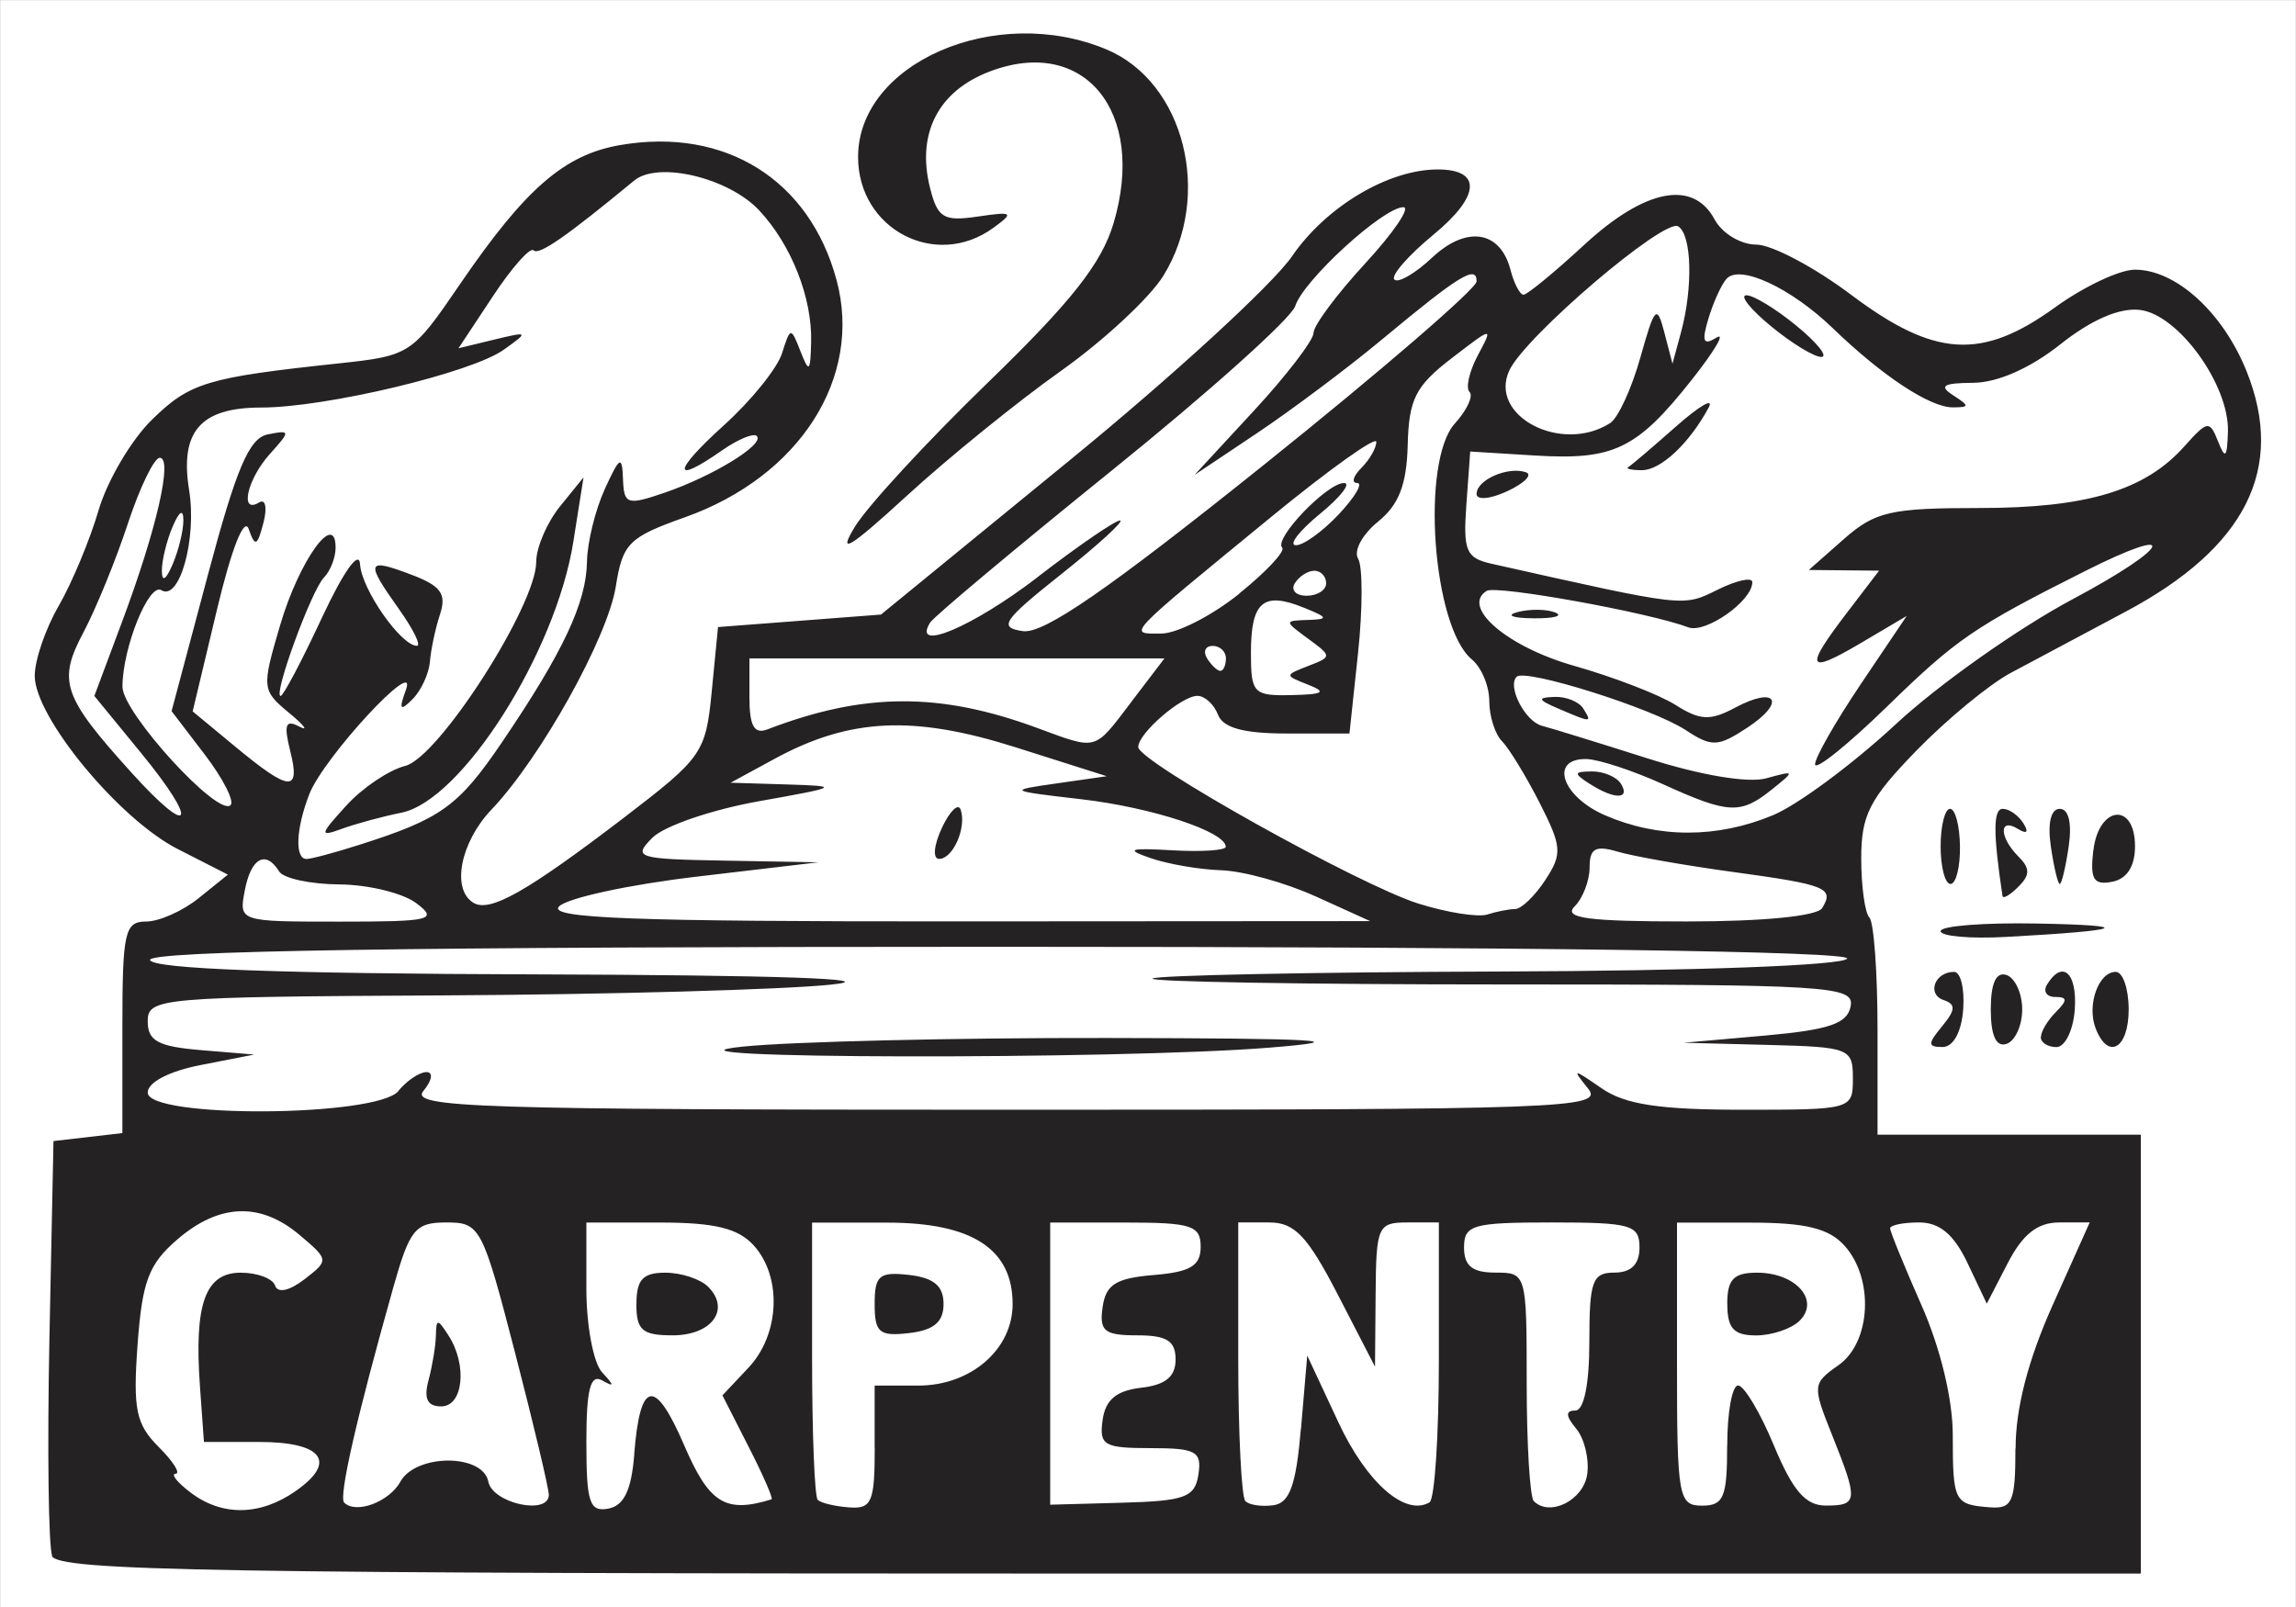 <?xml version="1.0" encoding="UTF-8" standalone="no"?>
<!-- Created with Inkscape (http://www.inkscape.org/) -->

<svg
   width="100"
   height="70"
   viewBox="0 0 26.458 18.521"
   version="1.1"
   id="svg5"
   inkscape:version="1.1.2 (76b9e6a115, 2022-02-25)"
   sodipodi:docname="logo.svg"
   xmlns:inkscape="http://www.inkscape.org/namespaces/inkscape"
   xmlns:sodipodi="http://sodipodi.sourceforge.net/DTD/sodipodi-0.dtd"
   xmlns="http://www.w3.org/2000/svg"
   xmlns:svg="http://www.w3.org/2000/svg">
  <sodipodi:namedview
     id="namedview7"
     pagecolor="#ffffff"
     bordercolor="#666666"
     borderopacity="1.0"
     inkscape:pageshadow="2"
     inkscape:pageopacity="0.0"
     inkscape:pagecheckerboard="0"
     inkscape:document-units="mm"
     showgrid="false"
     units="px"
     width="100px"
     inkscape:zoom="5.59"
     inkscape:cx="50"
     inkscape:cy="50"
     inkscape:window-width="1600"
     inkscape:window-height="836"
     inkscape:window-x="0"
     inkscape:window-y="27"
     inkscape:window-maximized="1"
     inkscape:current-layer="layer1"
     inkscape:snap-page="true" />
  <defs
     id="defs2" />
  <g
     inkscape:label="Layer 1"
     inkscape:groupmode="layer"
     id="layer1">
    <path
       style="fill:#252223;stroke-width:1"
       d="m 0.601,17.932 c -0.043,-0.112 -0.057,-1.234 -0.032,-2.493 l 0.047,-2.288 0.397,-0.046 0.397,-0.046 v -1.219 c 0,-1.098 0.027,-1.219 0.273,-1.219 0.15,0 0.424,-0.122 0.608,-0.271 L 2.626,10.08 2.047,9.785 C 1.37,9.44 0.4,8.264 0.4,7.789 c 0,-0.181 0.124,-0.544 0.277,-0.807 C 0.828,6.719 1.035,6.225 1.135,5.883 1.235,5.541 1.512,5.07 1.751,4.837 2.188,4.409 2.385,4.35 3.905,4.188 4.724,4.1 4.748,4.085 5.298,3.279 6.054,2.172 6.504,1.781 7.152,1.671 8.358,1.465 9.329,2.072 9.64,3.228 9.943,4.353 9.215,5.492 7.892,5.962 7.245,6.192 7.175,6.261 7.096,6.76 7.001,7.352 6.23,8.735 5.664,9.33 5.305,9.707 5.199,10.247 5.454,10.404 5.643,10.521 6.068,10.281 7.191,9.423 8.095,8.731 8.133,8.677 8.202,7.966 l 0.072,-0.739 0.939,-0.072 0.939,-0.072 2.167,-1.772 c 1.192,-0.974 2.349,-2.035 2.57,-2.358 0.394,-0.574 1.111,-1 1.679,-1 0.511,0 0.491,0.307 -0.05,0.752 -0.291,0.24 -0.494,0.473 -0.45,0.517 0.044,0.044 0.239,-0.069 0.434,-0.252 0.397,-0.373 0.786,-0.314 0.904,0.139 0.041,0.159 0.109,0.288 0.151,0.288 0.041,0 0.358,-0.26 0.702,-0.578 0.699,-0.644 1.253,-0.751 1.5,-0.289 0.085,0.159 0.3,0.289 0.479,0.289 0.178,0 0.67,0.26 1.093,0.578 0.963,0.724 1.507,0.757 2.353,0.144 0.329,-0.238 0.742,-0.433 0.918,-0.433 0.474,0 1.016,0.494 1.288,1.174 0.448,1.12 -0.011,2.031 -1.396,2.768 -0.48,0.256 -1.076,0.573 -1.324,0.706 -0.247,0.132 -0.736,0.535 -1.086,0.895 -0.541,0.556 -0.636,0.743 -0.636,1.242 0,0.323 0.043,0.63 0.094,0.682 0.052,0.052 0.094,0.636 0.094,1.299 v 1.204 h 1.517 1.517 v 2.529 2.529 h -11.998 c -10.212,0 -12.009,-0.03 -12.076,-0.205 z M 3.409,17.183 C 3.889,16.848 3.717,16.619 2.988,16.619 H 2.35 l -0.046,-0.639 c -0.068,-0.953 0.06,-1.312 0.47,-1.312 0.191,0 0.369,0.067 0.396,0.149 0.03,0.09 0.164,0.061 0.337,-0.072 0.285,-0.22 0.284,-0.225 -0.054,-0.511 -0.451,-0.382 -0.927,-0.365 -1.41,0.051 -0.33,0.284 -0.405,0.483 -0.458,1.212 -0.054,0.745 -0.019,0.917 0.242,1.178 0.168,0.168 0.256,0.307 0.197,0.31 -0.06,0.003 0.018,0.1 0.172,0.217 0.364,0.276 0.802,0.269 1.212,-0.018 z m 1.204,-0.106 c 0.181,-0.324 0.951,-0.325 1.014,-0.001 0.049,0.251 0.697,0.392 0.697,0.152 0,-0.075 -0.175,-0.812 -0.389,-1.638 -0.376,-1.452 -0.402,-1.501 -0.791,-1.501 -0.361,0 -0.423,0.077 -0.615,0.759 -0.421,1.495 -0.629,2.405 -0.563,2.47 0.135,0.135 0.517,-0.007 0.648,-0.241 z m 0.325,-1.169 c 0.044,-0.166 0.083,-0.399 0.085,-0.518 0.004,-0.193 0.02,-0.193 0.144,0 0.221,0.341 0.172,0.819 -0.083,0.819 -0.16,0 -0.203,-0.089 -0.146,-0.301 z m 2.37,0.854 c 0.068,-0.86 0.238,-0.89 0.577,-0.103 0.288,0.669 0.475,0.785 1.006,0.621 0.021,-0.007 -0.097,-0.279 -0.264,-0.605 L 8.325,16.082 8.625,15.763 C 8.986,15.38 9.014,14.717 8.686,14.354 8.506,14.156 8.237,14.09 7.602,14.09 H 6.757 v 0.766 c 0,0.421 0.081,0.853 0.181,0.96 0.144,0.156 0.144,0.174 0,0.093 -0.135,-0.076 -0.181,0.103 -0.181,0.712 0,0.697 0.036,0.807 0.253,0.766 0.181,-0.034 0.266,-0.213 0.299,-0.625 z m 0.026,-1.733 c 0,-0.281 0.074,-0.361 0.332,-0.361 0.183,0 0.405,0.073 0.494,0.162 0.261,0.261 0.043,0.56 -0.409,0.56 -0.35,0 -0.418,-0.059 -0.418,-0.361 z m 2.745,1.653 v -0.713 h 0.506 c 0.602,0 1.084,-0.417 1.084,-0.939 0,-0.636 -0.467,-0.939 -1.445,-0.939 H 9.358 v 1.565 c 0,0.861 0.029,1.595 0.065,1.63 0.036,0.036 0.198,0.075 0.361,0.087 0.262,0.02 0.296,-0.061 0.296,-0.691 z m 0,-1.653 c 0,-0.33 0.053,-0.374 0.397,-0.335 0.286,0.033 0.397,0.127 0.397,0.335 0,0.208 -0.112,0.302 -0.397,0.335 -0.344,0.04 -0.397,-0.005 -0.397,-0.335 z m 3.731,1.964 c 0.041,-0.266 -0.027,-0.303 -0.552,-0.303 -0.538,0 -0.593,-0.033 -0.552,-0.325 0.033,-0.233 0.159,-0.338 0.444,-0.371 0.281,-0.032 0.397,-0.128 0.397,-0.325 0,-0.216 -0.101,-0.279 -0.444,-0.279 -0.377,0 -0.437,-0.049 -0.397,-0.325 0.037,-0.261 0.153,-0.334 0.588,-0.37 0.424,-0.035 0.542,-0.106 0.542,-0.325 0,-0.246 -0.105,-0.28 -0.867,-0.28 h -0.867 v 1.626 1.626 l 0.831,-0.023 c 0.723,-0.02 0.837,-0.062 0.877,-0.325 z m 1.182,-0.524 0.072,-0.846 0.358,0.767 c 0.325,0.698 0.771,1.09 1.051,0.925 0.06,-0.035 0.108,-0.775 0.108,-1.645 v -1.581 h -0.361 c -0.343,0 -0.362,0.043 -0.368,0.831 l -0.007,0.831 -0.429,-0.831 c -0.348,-0.673 -0.497,-0.831 -0.788,-0.831 h -0.359 v 1.565 c 0,0.861 0.037,1.602 0.082,1.647 0.045,0.045 0.191,0.066 0.325,0.047 0.186,-0.027 0.26,-0.233 0.315,-0.881 z m 3.298,0.526 c 0.026,-0.176 -0.031,-0.414 -0.126,-0.529 -0.123,-0.148 -0.126,-0.209 -0.011,-0.209 0.1,0 0.162,-0.303 0.162,-0.795 0,-0.698 0.035,-0.795 0.289,-0.795 0.193,0 0.289,-0.096 0.289,-0.289 0,-0.261 -0.096,-0.289 -1.011,-0.289 -0.915,0 -1.011,0.028 -1.011,0.289 0,0.212 0.096,0.289 0.361,0.289 0.358,0 0.361,0.011 0.361,1.276 0,0.702 0.037,1.313 0.082,1.358 0.184,0.184 0.571,-0.009 0.615,-0.308 z m 1.614,-0.335 c 0,-0.38 0.056,-0.692 0.125,-0.692 0.069,0 0.255,0.311 0.413,0.692 0.217,0.521 0.364,0.692 0.597,0.692 0.372,0 0.377,-0.054 0.074,-0.811 -0.229,-0.572 -0.227,-0.596 0.072,-0.806 0.377,-0.264 0.414,-0.999 0.069,-1.38 -0.18,-0.199 -0.449,-0.264 -1.084,-0.264 h -0.845 v 1.631 c 0,1.534 0.017,1.631 0.289,1.631 0.249,0 0.289,-0.096 0.289,-0.692 z m 0,-1.631 c 0,-0.284 0.073,-0.361 0.344,-0.361 0.445,0 0.727,0.317 0.491,0.553 -0.093,0.093 -0.32,0.17 -0.502,0.17 -0.258,0 -0.332,-0.081 -0.332,-0.361 z m 3.323,1.666 c 0,-0.465 0.144,-1.02 0.427,-1.653 l 0.427,-0.953 h -0.351 c -0.25,0 -0.421,0.135 -0.593,0.468 l -0.242,0.468 -0.222,-0.468 c -0.156,-0.329 -0.321,-0.468 -0.557,-0.468 -0.184,0 -0.335,0.031 -0.335,0.068 0,0.037 0.163,0.436 0.361,0.885 0.219,0.494 0.361,1.086 0.361,1.497 0,0.769 0.017,0.802 0.426,0.833 0.261,0.02 0.296,-0.061 0.296,-0.678 z M 4.59,12.573 c 0.099,-0.119 0.245,-0.217 0.324,-0.217 0.081,0 0.065,0.096 -0.035,0.217 -0.159,0.192 0.603,0.217 6.719,0.217 6.478,0 6.887,-0.015 6.701,-0.246 -0.187,-0.232 -0.177,-0.232 0.159,0 0.27,0.186 0.667,0.246 1.626,0.246 1.257,0 1.268,-0.003 1.268,-0.361 0,-0.347 -0.038,-0.362 -0.975,-0.386 l -0.975,-0.025 0.938,-0.083 c 0.738,-0.066 0.948,-0.137 0.986,-0.336 0.045,-0.236 -0.224,-0.253 -4.033,-0.253 -2.244,0 -4.05,-0.031 -4.012,-0.068 0.037,-0.037 1.835,-0.074 3.995,-0.081 2.28,-0.007 3.962,-0.07 4.01,-0.149 0.052,-0.084 -3.654,-0.136 -9.762,-0.136 -6.853,0 -9.831,0.046 -9.795,0.153 0.034,0.102 1.5,0.157 4.455,0.165 2.761,0.008 4.027,0.052 3.393,0.118 -0.556,0.058 -2.556,0.114 -4.443,0.124 -3.295,0.017 -3.432,0.029 -3.432,0.299 0,0.226 0.12,0.291 0.614,0.332 l 0.614,0.051 -0.614,0.12 c -0.366,0.071 -0.614,0.2 -0.614,0.318 0,0.3 2.64,0.283 2.89,-0.018 z M 8.564,12.062 c 0.556,-0.057 2.442,-0.102 4.19,-0.099 2.469,0.004 2.889,0.029 1.878,0.111 -1.742,0.142 -7.463,0.131 -6.069,-0.012 z M 4.798,10.41 C 4.644,10.293 4.245,10.196 3.912,10.193 3.579,10.191 3.266,10.124 3.217,10.044 3.062,9.794 2.892,9.887 2.821,10.261 c -0.069,0.361 -0.069,0.361 1.094,0.361 1.054,0 1.137,-0.02 0.883,-0.212 z m 10.36,-0.08 c -0.346,-0.157 -0.834,-0.292 -1.084,-0.3 -0.25,-0.008 -0.616,-0.071 -0.815,-0.14 -0.296,-0.102 -0.25,-0.119 0.253,-0.09 0.338,0.019 0.614,5.47e-4 0.613,-0.041 C 14.123,9.585 13.274,9.306 12.465,9.212 11.613,9.113 11.608,9.11 12.176,9.029 L 12.754,8.946 11.701,8.612 C 10.525,8.24 9.791,8.275 8.925,8.746 l -0.506,0.275 0.65,0.02 c 0.621,0.019 0.606,0.028 -0.327,0.194 C 8.204,9.331 7.654,9.519 7.519,9.654 7.288,9.885 7.337,9.901 8.352,9.919 l 1.079,0.019 -1.406,0.166 c -0.773,0.091 -1.485,0.245 -1.582,0.342 -0.138,0.138 0.841,0.175 4.585,0.173 l 4.761,-0.003 -0.63,-0.286 z m -4.305,-0.787 c 0.092,-0.196 0.189,-0.291 0.217,-0.212 0.071,0.206 -0.088,0.568 -0.248,0.568 -0.076,0 -0.062,-0.157 0.032,-0.357 z m 6.606,0.934 c 0.071,0 0.228,-0.15 0.348,-0.334 0.199,-0.303 0.192,-0.385 -0.067,-0.894 -0.157,-0.308 -0.352,-0.626 -0.432,-0.707 -0.08,-0.08 -0.146,-0.288 -0.146,-0.461 0,-0.173 -0.09,-0.39 -0.201,-0.481 -0.454,-0.377 -0.591,-2.283 -0.195,-2.72 0.139,-0.153 0.215,-0.317 0.168,-0.363 -0.046,-0.046 -0.003,-0.236 0.096,-0.422 0.179,-0.335 0.176,-0.334 -0.306,0.037 -0.412,0.317 -0.489,0.47 -0.502,0.995 -0.012,0.459 -0.101,0.69 -0.343,0.886 -0.18,0.146 -0.283,0.337 -0.229,0.425 0.054,0.088 0.054,0.577 -4.33e-4,1.088 l -0.099,0.928 h -0.716 c -0.503,0 -0.74,-0.064 -0.799,-0.217 -0.046,-0.119 -0.152,-0.217 -0.237,-0.217 -0.183,0 -0.682,0.431 -0.682,0.59 0,0.168 2.547,1.591 3.231,1.805 0.329,0.103 0.685,0.159 0.791,0.125 0.106,-0.034 0.251,-0.063 0.322,-0.063 z m 3.538,-0.01 c 0.144,-0.233 0.052,-0.27 -1.031,-0.418 -0.549,-0.075 -1.145,-0.18 -1.323,-0.233 -0.258,-0.076 -0.325,-0.039 -0.325,0.181 0,0.152 -0.078,0.355 -0.173,0.45 -0.135,0.135 0.152,0.173 1.292,0.173 0.882,0 1.503,-0.061 1.561,-0.154 z M 4.146,9.735 C 5.086,9.436 5.285,9.292 5.791,8.545 6.489,7.515 6.756,6.947 6.764,6.475 6.767,6.253 6.86,5.876 6.969,5.637 c 0.173,-0.378 0.2,-0.393 0.21,-0.116 0.011,0.294 0.046,0.306 0.481,0.157 0.56,-0.192 1.156,-0.559 1.061,-0.653 -0.037,-0.037 -0.216,0.037 -0.398,0.164 -0.583,0.408 -0.574,0.248 0.016,-0.285 0.315,-0.284 0.617,-0.658 0.672,-0.831 0.098,-0.307 0.102,-0.307 0.213,-0.025 0.099,0.253 0.114,0.241 0.123,-0.099 C 9.362,3.435 9.12,2.822 8.748,2.424 8.395,2.048 7.583,1.854 7.308,2.081 6.518,2.733 6.21,2.946 6.148,2.885 6.109,2.846 5.898,3.084 5.68,3.414 l -0.397,0.6 0.412,-0.1 c 0.397,-0.096 0.401,-0.091 0.111,0.116 -0.371,0.266 -2.051,0.667 -2.797,0.667 -0.699,0 -0.939,0.276 -0.83,0.951 C 2.27,6.208 2.069,6.932 1.859,6.802 1.715,6.713 1.411,7.468 1.411,7.915 c 0,0.3 1.103,1.507 1.246,1.364 C 2.703,9.234 2.569,8.971 2.359,8.696 L 1.977,8.196 2.395,6.628 C 2.724,5.393 2.871,5.048 3.087,5.006 c 0.262,-0.051 0.263,-0.041 0.021,0.228 C 2.846,5.526 2.757,5.932 2.987,5.79 3.059,5.746 3.081,5.852 3.035,6.027 2.965,6.296 2.939,6.307 2.866,6.098 2.814,5.951 2.668,6.322 2.5,7.026 L 2.22,8.199 2.719,8.612 C 3.341,9.127 3.465,9.135 3.343,8.65 3.268,8.35 3.291,8.29 3.449,8.374 3.56,8.432 3.506,8.361 3.33,8.215 3.017,7.956 3.014,7.93 3.229,7.202 3.447,6.461 3.867,5.876 3.867,6.313 c 0,0.113 -0.06,0.267 -0.134,0.343 C 3.588,6.804 3.143,8.021 3.234,8.021 c 0.03,0 0.245,-0.406 0.476,-0.903 C 3.961,6.581 4.139,6.332 4.149,6.504 4.166,6.791 4.621,7.443 4.804,7.443 4.856,7.443 4.764,7.255 4.6,7.024 4.206,6.471 4.221,6.427 4.734,6.621 5.08,6.751 5.148,6.843 5.071,7.078 5.018,7.239 4.965,7.486 4.954,7.626 4.942,7.767 4.851,7.962 4.752,8.06 4.61,8.202 4.594,8.179 4.678,7.949 4.824,7.547 3.731,8.727 3.565,9.151 c -0.155,0.396 -0.171,0.749 -0.033,0.749 0.054,0 0.33,-0.074 0.614,-0.165 z M 3.99,9.285 C 4.176,9.08 4.482,8.874 4.67,8.827 5.055,8.73 6.179,6.979 6.179,6.476 c 0,-0.165 0.123,-0.452 0.272,-0.637 L 6.724,5.502 6.607,6.242 C 6.406,7.517 5.323,9.225 4.627,9.366 4.408,9.41 4.099,9.494 3.94,9.552 3.677,9.648 3.682,9.623 3.99,9.285 Z M 20.434,9.394 c 0.285,-0.119 0.921,-0.591 1.413,-1.048 0.492,-0.457 1.411,-1.106 2.041,-1.442 1.134,-0.604 1.252,-0.882 0.135,-0.32 -1.278,0.643 -1.476,0.779 -2.276,1.558 -0.457,0.445 -0.831,0.745 -0.831,0.667 0,-0.078 0.238,-0.495 0.528,-0.926 l 0.528,-0.784 -0.528,0.312 c -0.624,0.368 -0.656,0.299 -0.159,-0.351 l 0.369,-0.483 -0.405,-0.004 -0.405,-0.004 0.405,-0.357 c 0.359,-0.316 0.538,-0.357 1.558,-0.357 1.241,0 1.912,-0.202 2.366,-0.712 0.266,-0.298 0.29,-0.301 0.387,-0.056 0.083,0.212 0.105,0.189 0.114,-0.114 0.015,-0.538 -0.572,-1.349 -1.014,-1.401 -0.235,-0.028 -0.561,0.113 -0.918,0.397 -0.347,0.275 -0.723,0.441 -1.004,0.443 -0.344,0.002 -0.399,0.035 -0.233,0.142 0.193,0.125 0.193,0.14 0,0.141 -0.263,0.002 -0.813,-0.361 -1.383,-0.911 -0.482,-0.465 -1.07,-0.74 -1.225,-0.572 -0.058,0.063 -0.152,0.268 -0.209,0.457 -0.081,0.268 -0.061,0.317 0.092,0.222 0.108,-0.067 -0.022,0.154 -0.288,0.49 -0.63,0.795 -0.895,0.924 -1.8,0.869 l -0.75,-0.046 -0.044,0.609 c -0.039,0.536 -0.004,0.618 0.289,0.684 2.253,0.505 2.202,0.499 2.609,0.298 0.219,-0.108 0.397,-0.146 0.397,-0.085 0,0.216 -0.539,0.595 -0.738,0.52 -0.448,-0.17 -2.211,-0.489 -2.323,-0.42 -0.3,0.185 0.236,0.645 1.005,0.863 0.455,0.129 0.982,0.332 1.17,0.451 0.284,0.18 0.401,0.185 0.686,0.033 0.48,-0.257 0.594,-0.067 0.14,0.231 -0.338,0.221 -0.406,0.224 -0.71,0.025 -0.383,-0.251 -1.847,-0.712 -1.946,-0.613 -0.111,0.111 0.098,0.515 0.292,0.565 0.101,0.026 0.647,0.194 1.212,0.374 0.618,0.197 1.166,0.289 1.373,0.231 0.333,-0.092 0.335,-0.088 0.064,0.129 -0.362,0.29 -0.498,0.283 -1.257,-0.062 -0.346,-0.157 -0.744,-0.287 -0.883,-0.289 -0.427,-0.005 -0.28,0.432 0.217,0.648 0.615,0.267 1.295,0.267 1.937,-0.001 z M 18.317,9.033 c -0.187,-0.121 -0.183,-0.14 0.028,-0.142 0.134,-0.001 0.285,0.063 0.334,0.142 0.113,0.183 -0.078,0.183 -0.361,0 z M 17.956,8.166 c -0.236,-0.101 -0.244,-0.126 -0.045,-0.134 0.134,-0.006 0.285,0.055 0.334,0.134 0.103,0.166 0.098,0.166 -0.289,0 z M 17.489,7.054 c 0.141,-0.037 0.336,-0.034 0.433,0.005 0.098,0.04 -0.017,0.07 -0.256,0.067 C 17.428,7.124 17.348,7.091 17.489,7.054 Z M 17.016,5.691 c 0,-0.161 0.363,-0.319 0.568,-0.248 0.08,0.027 -0.016,0.125 -0.212,0.217 -0.199,0.093 -0.357,0.107 -0.357,0.032 z m 1.747,-0.307 c 0.034,-0.02 0.282,-0.231 0.552,-0.47 0.27,-0.238 0.439,-0.336 0.375,-0.217 -0.222,0.413 -0.552,0.722 -0.769,0.722 -0.12,0 -0.191,-0.016 -0.158,-0.036 z m 1.649,-1.621 c -0.238,-0.195 -0.368,-0.357 -0.289,-0.36 0.079,-0.003 0.34,0.155 0.578,0.351 0.238,0.195 0.368,0.357 0.289,0.36 -0.079,0.003 -0.34,-0.155 -0.578,-0.351 z M 1.626,8.679 1.087,8.021 1.405,7.17 C 1.804,6.104 1.994,5.276 1.841,5.276 c -0.065,0 -0.23,0.341 -0.368,0.759 C 1.336,6.452 1.106,7.014 0.963,7.285 0.661,7.852 0.72,8.025 1.515,8.905 2.212,9.676 2.299,9.5 1.626,8.679 Z M 13.033,8.094 13.419,7.588 H 11.027 8.636 v 0.449 c 0,0.331 0.055,0.428 0.208,0.369 1.11,-0.426 1.983,-0.431 3.109,-0.016 0.698,0.257 0.649,0.271 1.081,-0.296 z M 15.076,7.892 c -0.275,-0.108 -0.275,-0.11 0,-0.217 0.275,-0.106 0.274,-0.111 -0.002,-0.314 -0.278,-0.204 -0.278,-0.207 0,-0.216 0.241,-0.008 0.233,-0.028 -0.058,-0.145 -0.461,-0.185 -0.601,-0.062 -0.601,0.524 0,0.467 0.029,0.497 0.47,0.487 0.366,-0.008 0.408,-0.034 0.191,-0.119 z M 14.127,7.588 c 0,-0.079 -0.069,-0.144 -0.153,-0.144 -0.084,0 -0.113,0.065 -0.064,0.144 0.049,0.079 0.118,0.144 0.153,0.144 0.035,0 0.064,-0.065 0.064,-0.144 z M 11.959,6.649 c 0.465,-0.358 0.891,-0.65 0.947,-0.65 0.056,0 -0.246,0.276 -0.671,0.614 -0.681,0.541 -0.734,0.62 -0.447,0.661 0.239,0.034 0.977,-0.475 2.777,-1.917 1.348,-1.08 2.451,-2.032 2.451,-2.114 0,-0.194 -0.199,-0.072 -1.084,0.664 -0.397,0.331 -1.048,0.818 -1.445,1.084 l -0.722,0.483 0.686,-0.742 c 0.377,-0.408 0.686,-0.812 0.686,-0.896 0,-0.085 0.268,-0.445 0.596,-0.801 0.328,-0.356 0.525,-0.647 0.439,-0.647 -0.231,0 -1.152,0.842 -1.246,1.139 -0.044,0.14 -0.992,0.99 -2.106,1.889 -1.114,0.899 -2.06,1.691 -2.102,1.76 -0.216,0.349 0.495,0.048 1.24,-0.525 z m 2.32,0.193 c 0.313,-0.252 0.536,-0.491 0.496,-0.531 -0.1,-0.1 0.518,-0.745 0.713,-0.744 0.085,4.37e-4 -0.04,0.161 -0.278,0.356 -0.238,0.195 -0.364,0.358 -0.278,0.361 0.085,0.003 0.308,-0.157 0.495,-0.356 0.187,-0.199 0.283,-0.361 0.213,-0.361 -0.069,0 -0.048,-0.078 0.047,-0.173 0.095,-0.095 0.173,-0.231 0.173,-0.301 0,-0.07 -0.536,0.312 -1.192,0.849 -1.73,1.418 -1.675,1.36 -1.287,1.36 0.181,0 0.585,-0.206 0.898,-0.458 z m 1.003,-0.12 c 0,-0.079 -0.061,-0.144 -0.136,-0.144 -0.075,0 -0.176,0.065 -0.225,0.144 -0.049,0.079 0.012,0.144 0.136,0.144 0.124,0 0.225,-0.065 0.225,-0.144 z M 2.113,5.998 c 0,-0.137 -0.046,-0.11 -0.124,0.072 -0.068,0.159 -0.124,0.387 -0.124,0.506 0,0.137 0.046,0.11 0.124,-0.072 0.068,-0.159 0.124,-0.387 0.124,-0.506 z M 18.555,4.876 c 0.091,-0.058 0.248,-0.399 0.348,-0.756 0.165,-0.588 0.191,-0.616 0.276,-0.289 l 0.094,0.361 0.098,-0.361 c 0.14,-0.516 0.125,-1.125 -0.032,-1.222 -0.161,-0.099 -1.763,1.267 -1.946,1.66 -0.244,0.525 0.601,0.966 1.162,0.607 z m 3.826,6.951 c 0.155,-0.188 0.159,-0.253 0.017,-0.301 -0.198,-0.067 -0.103,-0.325 0.12,-0.325 0.076,0 0.123,0.195 0.105,0.433 -0.02,0.261 -0.114,0.433 -0.237,0.433 -0.173,0 -0.174,-0.036 -0.005,-0.24 z m 0.56,-0.193 c 0,-0.302 0.061,-0.437 0.181,-0.397 0.099,0.033 0.181,0.212 0.181,0.397 0,0.185 -0.081,0.364 -0.181,0.397 -0.119,0.04 -0.181,-0.096 -0.181,-0.397 z m 0.578,0.318 c 0,-0.064 0.078,-0.194 0.173,-0.289 0.135,-0.135 0.133,-0.173 -0.009,-0.173 -0.1,0 -0.142,-0.065 -0.093,-0.144 0.178,-0.289 0.349,-0.134 0.319,0.289 -0.017,0.238 -0.112,0.433 -0.211,0.433 -0.099,1.58e-4 -0.181,-0.052 -0.181,-0.115 z m 0.63,-0.101 c -0.103,-0.269 0.033,-0.65 0.232,-0.65 0.082,0 0.149,0.195 0.149,0.433 0,0.454 -0.238,0.589 -0.381,0.217 z m -1.786,-1.12 c 5e-5,-0.06 0.504,-0.099 1.12,-0.087 1.14,0.022 1.005,0.079 -0.361,0.154 -0.417,0.023 -0.759,-0.007 -0.759,-0.067 z m 0.713,-0.405 c -0.109,-0.724 -0.108,-1.004 0.003,-1.004 0.074,0 0.181,0.075 0.238,0.167 0.064,0.103 0.04,0.128 -0.064,0.064 -0.22,-0.136 -0.215,0.097 0.007,0.319 0.135,0.135 0.135,0.212 0,0.347 -0.095,0.095 -0.178,0.144 -0.183,0.108 z M 22.363,9.755 c 0,-0.238 0.049,-0.433 0.109,-0.433 0.06,0 0.111,0.195 0.114,0.433 0.003,0.238 -0.046,0.433 -0.109,0.433 -0.063,0 -0.114,-0.195 -0.114,-0.433 z m 1.27,0 c -0.039,-0.268 5e-5,-0.433 0.103,-0.433 0.103,0 0.142,0.166 0.103,0.433 -0.035,0.238 -0.081,0.433 -0.103,0.433 -0.022,0 -0.068,-0.195 -0.103,-0.433 z m 0.49,0.049 c 0.06,-0.52 0.48,-0.565 0.48,-0.051 0,0.233 -0.093,0.377 -0.264,0.41 -0.213,0.041 -0.255,-0.028 -0.217,-0.359 z M 9.851,6.071 C 9.997,5.832 10.686,5.085 11.384,4.409 c 0.963,-0.933 1.312,-1.375 1.449,-1.839 C 13.213,1.289 12.494,0.409 11.405,0.824 10.811,1.05 10.56,1.539 10.717,2.165 c 0.087,0.347 0.156,0.389 0.549,0.331 0.406,-0.06 0.424,-0.047 0.182,0.129 -0.665,0.486 -1.56,0.017 -1.56,-0.816 0,-1.084 1.587,-1.772 2.861,-1.24 0.9,0.376 1.229,1.684 0.657,2.609 -0.158,0.256 -0.692,0.751 -1.186,1.101 -0.494,0.35 -1.289,0.994 -1.766,1.431 C 9.784,6.324 9.647,6.406 9.851,6.071 Z"
       id="path1118"
       sodipodi:nodetypes="sscccssscssssssssssssssscccssssssssssssssssssscscccccssscscssssscsscscccssssssccssssssssscssscsssscssssssscssscsssssssssssscsssssscccsssccssscsscsscsscscssssssssssssssssssssscsssssssssscsscssssssscsssssssscsssssssssscsscsscccssccscsssscssccsscssccssscssccccssssssssssssssssssccssssssssssssssssscssssssssssssscsssssssscssccssscssssssssssssssssssssssssscssssscsssssscsscccssssssscscsssssscscsssssscscscsssscsccscssssssccccccsscccsssccscscsscssssssccccssssccssssssccsssssssscsssscsssssssssscscssssssssssssssssssssscssssssssssssssssssssssssssssscsscsssssccssssssssssssssssssssscssssss" />
    <rect
       style="vector-effect:non-scaling-stroke;fill:none;stroke:#000000;stroke-width:0.001;stroke-linecap:round;-inkscape-stroke:hairline;paint-order:stroke markers fill"
       id="rect2545"
       width="26.458"
       height="18.617"
       x="0"
       y="0"
       rx="3.9548064e-07"
       ry="3.9548064e-07" />
  </g>
</svg>
